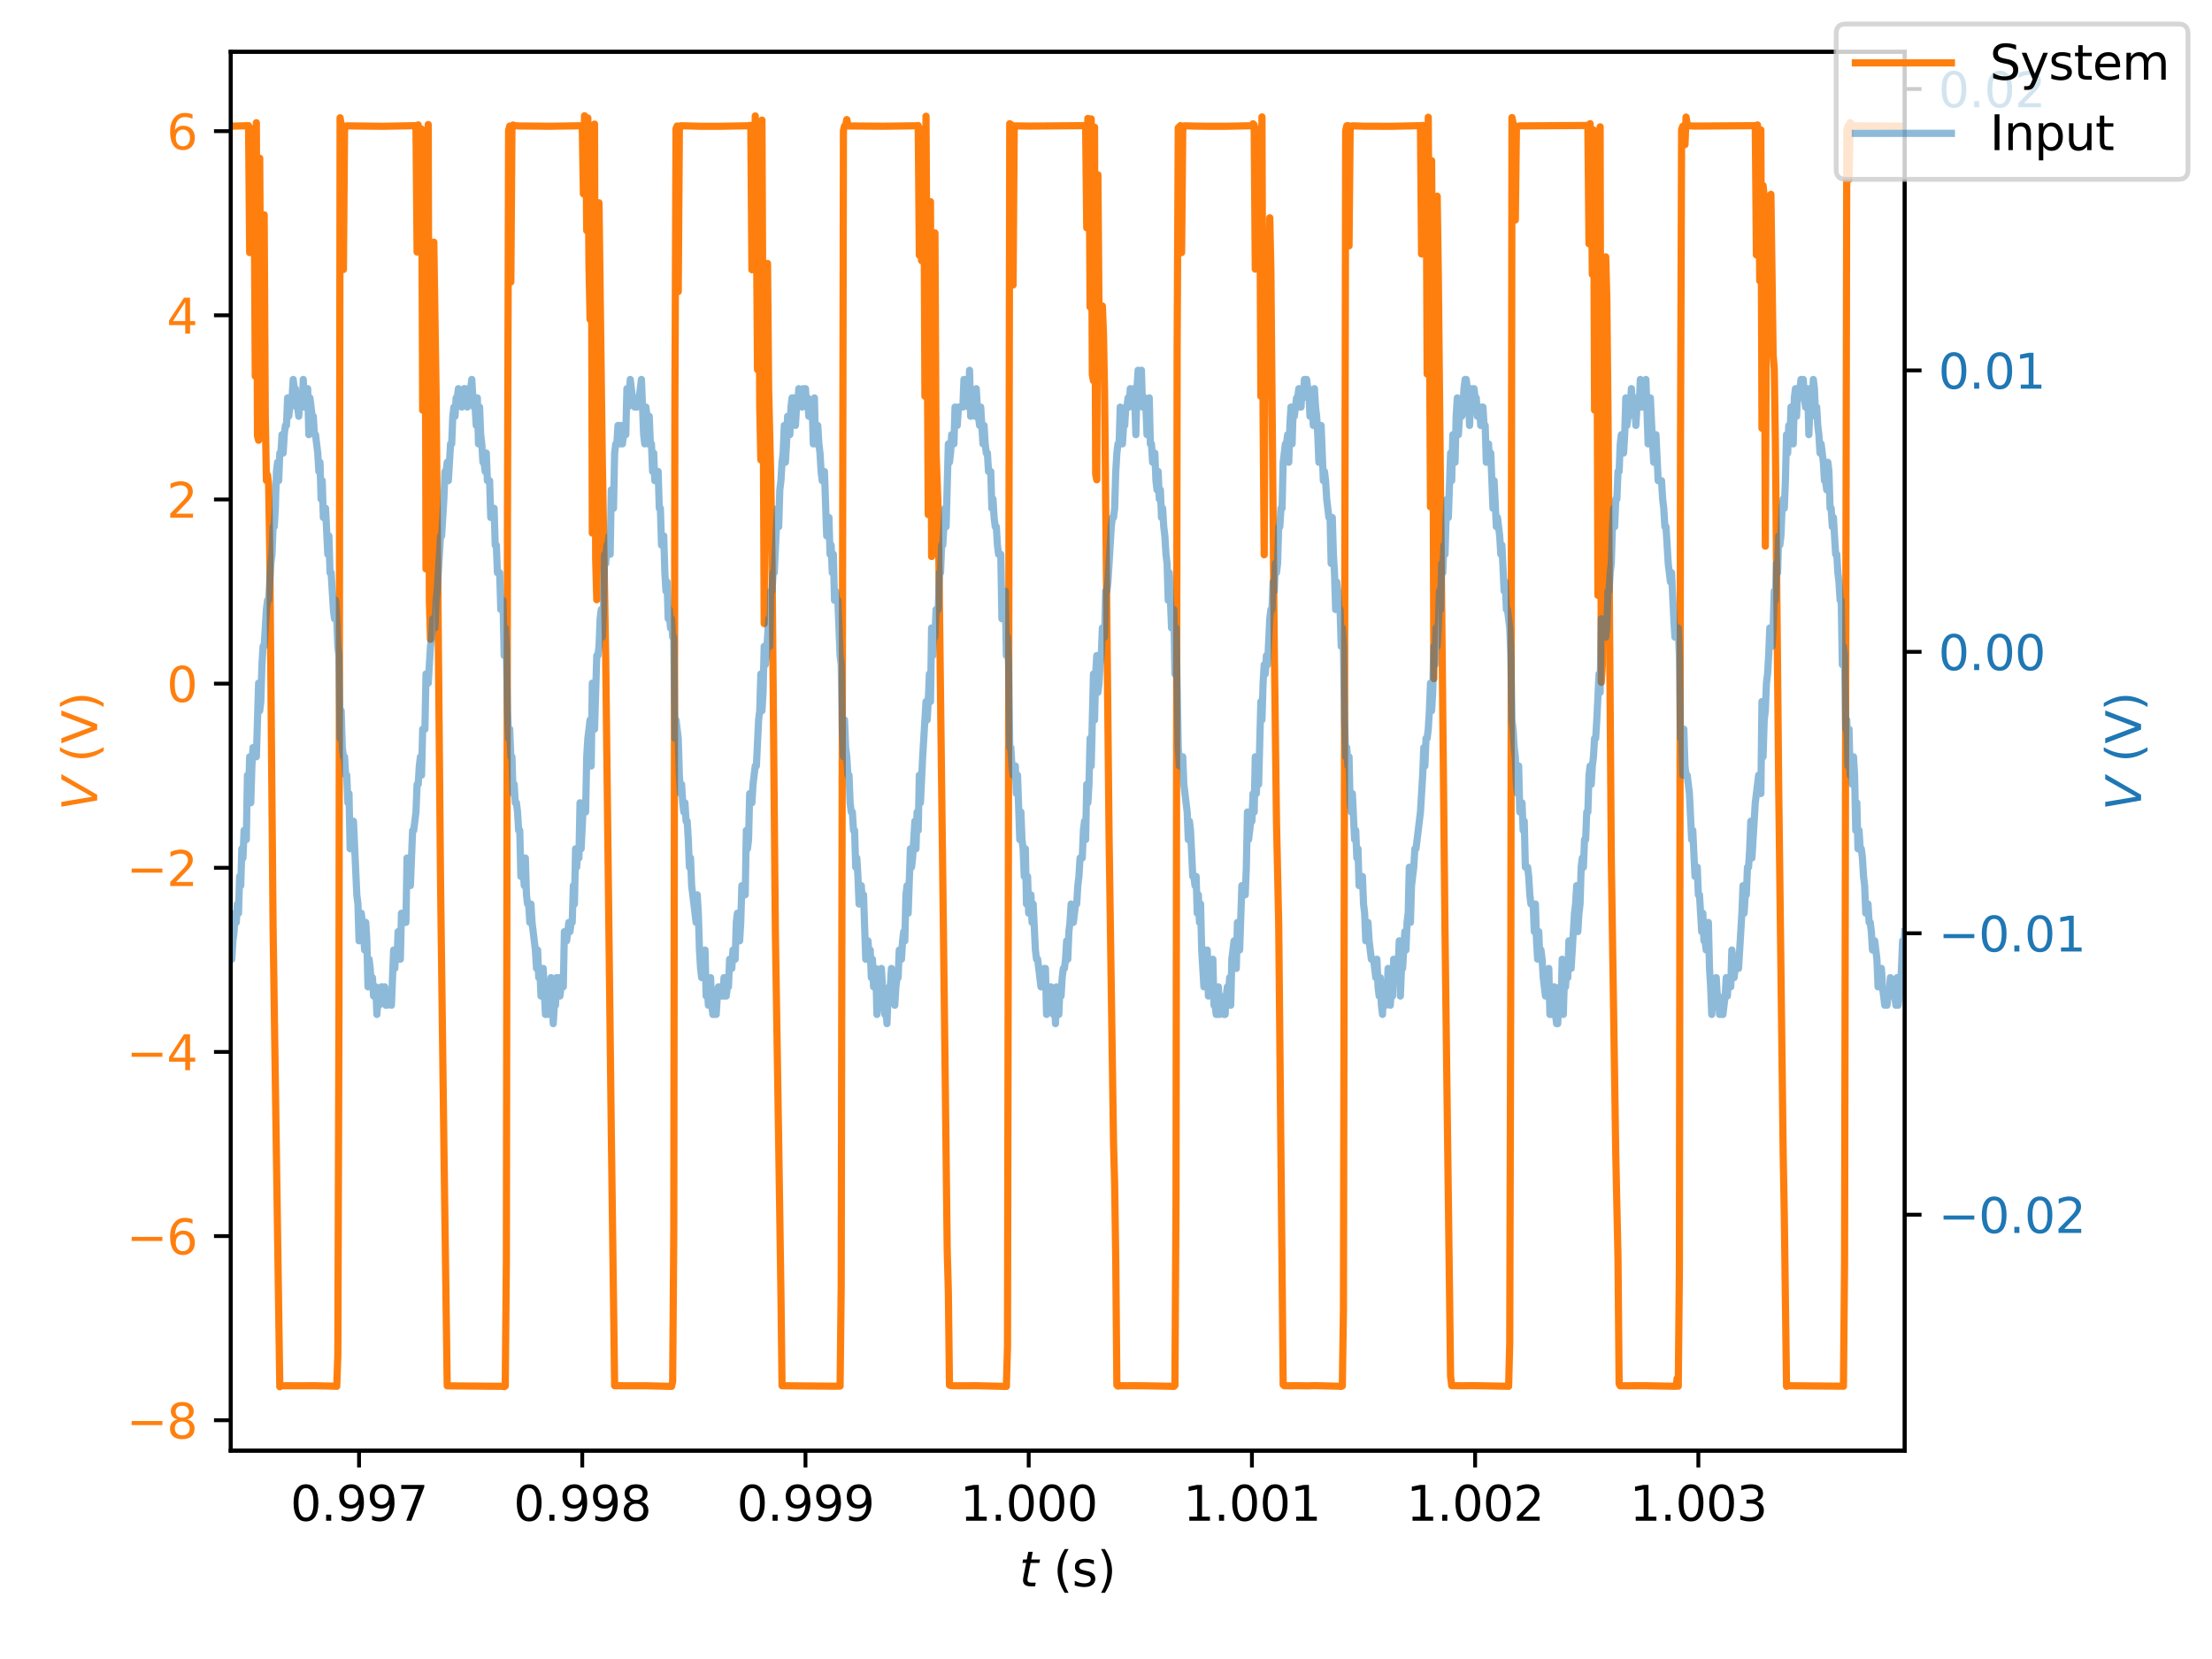 <?xml version="1.0" encoding="utf-8" standalone="no"?>
<!DOCTYPE svg PUBLIC "-//W3C//DTD SVG 1.1//EN"
  "http://www.w3.org/Graphics/SVG/1.1/DTD/svg11.dtd">
<svg xmlns:xlink="http://www.w3.org/1999/xlink" width="460.8pt" height="345.6pt" viewBox="0 0 460.8 345.6" xmlns="http://www.w3.org/2000/svg" version="1.1">
 <defs>
  <style type="text/css">*{stroke-linejoin: round; stroke-linecap: butt}</style>
 </defs>
 <g id="figure_1">
  <g id="patch_1">
   <path d="M 0 345.6 
L 460.8 345.6 
L 460.8 0 
L 0 0 
z
" style="fill: #ffffff"/>
  </g>
  <g id="axes_1">
   <g id="patch_2">
    <path d="M 48.08 302.2 
L 396.79 302.2 
L 396.79 10.8 
L 48.08 10.8 
z
" style="fill: #ffffff"/>
   </g>
   <g id="matplotlib.axis_1">
    <g id="xtick_1">
     <g id="line2d_1">
      <defs>
       <path id="m5df24f8e0f" d="M 0 0 
L 0 3.5 
" style="stroke: #000000; stroke-width: 0.8"/>
      </defs>
      <g>
       <use xlink:href="#m5df24f8e0f" x="74.796" y="302.2" style="stroke: #000000; stroke-width: 0.8"/>
      </g>
     </g>
     <g id="text_1">
      <!-- 0.997 -->
      <g transform="translate(60.482 316.798) scale(0.1 -0.1)">
       <defs>
        <path id="DejaVuSans-30" d="M 2034 4250 
Q 1547 4250 1301 3770 
Q 1056 3291 1056 2328 
Q 1056 1369 1301 889 
Q 1547 409 2034 409 
Q 2525 409 2770 889 
Q 3016 1369 3016 2328 
Q 3016 3291 2770 3770 
Q 2525 4250 2034 4250 
z
M 2034 4750 
Q 2819 4750 3233 4129 
Q 3647 3509 3647 2328 
Q 3647 1150 3233 529 
Q 2819 -91 2034 -91 
Q 1250 -91 836 529 
Q 422 1150 422 2328 
Q 422 3509 836 4129 
Q 1250 4750 2034 4750 
z
" transform="scale(0.016)"/>
        <path id="DejaVuSans-2e" d="M 684 794 
L 1344 794 
L 1344 0 
L 684 0 
L 684 794 
z
" transform="scale(0.016)"/>
        <path id="DejaVuSans-39" d="M 703 97 
L 703 672 
Q 941 559 1184 500 
Q 1428 441 1663 441 
Q 2288 441 2617 861 
Q 2947 1281 2994 2138 
Q 2813 1869 2534 1725 
Q 2256 1581 1919 1581 
Q 1219 1581 811 2004 
Q 403 2428 403 3163 
Q 403 3881 828 4315 
Q 1253 4750 1959 4750 
Q 2769 4750 3195 4129 
Q 3622 3509 3622 2328 
Q 3622 1225 3098 567 
Q 2575 -91 1691 -91 
Q 1453 -91 1209 -44 
Q 966 3 703 97 
z
M 1959 2075 
Q 2384 2075 2632 2365 
Q 2881 2656 2881 3163 
Q 2881 3666 2632 3958 
Q 2384 4250 1959 4250 
Q 1534 4250 1286 3958 
Q 1038 3666 1038 3163 
Q 1038 2656 1286 2365 
Q 1534 2075 1959 2075 
z
" transform="scale(0.016)"/>
        <path id="DejaVuSans-37" d="M 525 4666 
L 3525 4666 
L 3525 4397 
L 1831 0 
L 1172 0 
L 2766 4134 
L 525 4134 
L 525 4666 
z
" transform="scale(0.016)"/>
       </defs>
       <use xlink:href="#DejaVuSans-30"/>
       <use xlink:href="#DejaVuSans-2e" x="63.623"/>
       <use xlink:href="#DejaVuSans-39" x="95.41"/>
       <use xlink:href="#DejaVuSans-39" x="159.033"/>
       <use xlink:href="#DejaVuSans-37" x="222.656"/>
      </g>
     </g>
    </g>
    <g id="xtick_2">
     <g id="line2d_2">
      <g>
       <use xlink:href="#m5df24f8e0f" x="121.296" y="302.2" style="stroke: #000000; stroke-width: 0.8"/>
      </g>
     </g>
     <g id="text_2">
      <!-- 0.998 -->
      <g transform="translate(106.982 316.798) scale(0.1 -0.1)">
       <defs>
        <path id="DejaVuSans-38" d="M 2034 2216 
Q 1584 2216 1326 1975 
Q 1069 1734 1069 1313 
Q 1069 891 1326 650 
Q 1584 409 2034 409 
Q 2484 409 2743 651 
Q 3003 894 3003 1313 
Q 3003 1734 2745 1975 
Q 2488 2216 2034 2216 
z
M 1403 2484 
Q 997 2584 770 2862 
Q 544 3141 544 3541 
Q 544 4100 942 4425 
Q 1341 4750 2034 4750 
Q 2731 4750 3128 4425 
Q 3525 4100 3525 3541 
Q 3525 3141 3298 2862 
Q 3072 2584 2669 2484 
Q 3125 2378 3379 2068 
Q 3634 1759 3634 1313 
Q 3634 634 3220 271 
Q 2806 -91 2034 -91 
Q 1263 -91 848 271 
Q 434 634 434 1313 
Q 434 1759 690 2068 
Q 947 2378 1403 2484 
z
M 1172 3481 
Q 1172 3119 1398 2916 
Q 1625 2713 2034 2713 
Q 2441 2713 2670 2916 
Q 2900 3119 2900 3481 
Q 2900 3844 2670 4047 
Q 2441 4250 2034 4250 
Q 1625 4250 1398 4047 
Q 1172 3844 1172 3481 
z
" transform="scale(0.016)"/>
       </defs>
       <use xlink:href="#DejaVuSans-30"/>
       <use xlink:href="#DejaVuSans-2e" x="63.623"/>
       <use xlink:href="#DejaVuSans-39" x="95.41"/>
       <use xlink:href="#DejaVuSans-39" x="159.033"/>
       <use xlink:href="#DejaVuSans-38" x="222.656"/>
      </g>
     </g>
    </g>
    <g id="xtick_3">
     <g id="line2d_3">
      <g>
       <use xlink:href="#m5df24f8e0f" x="167.797" y="302.2" style="stroke: #000000; stroke-width: 0.8"/>
      </g>
     </g>
     <g id="text_3">
      <!-- 0.999 -->
      <g transform="translate(153.483 316.798) scale(0.1 -0.1)">
       <use xlink:href="#DejaVuSans-30"/>
       <use xlink:href="#DejaVuSans-2e" x="63.623"/>
       <use xlink:href="#DejaVuSans-39" x="95.41"/>
       <use xlink:href="#DejaVuSans-39" x="159.033"/>
       <use xlink:href="#DejaVuSans-39" x="222.656"/>
      </g>
     </g>
    </g>
    <g id="xtick_4">
     <g id="line2d_4">
      <g>
       <use xlink:href="#m5df24f8e0f" x="214.297" y="302.2" style="stroke: #000000; stroke-width: 0.8"/>
      </g>
     </g>
     <g id="text_4">
      <!-- 1.000 -->
      <g transform="translate(199.983 316.798) scale(0.1 -0.1)">
       <defs>
        <path id="DejaVuSans-31" d="M 794 531 
L 1825 531 
L 1825 4091 
L 703 3866 
L 703 4441 
L 1819 4666 
L 2450 4666 
L 2450 531 
L 3481 531 
L 3481 0 
L 794 0 
L 794 531 
z
" transform="scale(0.016)"/>
       </defs>
       <use xlink:href="#DejaVuSans-31"/>
       <use xlink:href="#DejaVuSans-2e" x="63.623"/>
       <use xlink:href="#DejaVuSans-30" x="95.41"/>
       <use xlink:href="#DejaVuSans-30" x="159.033"/>
       <use xlink:href="#DejaVuSans-30" x="222.656"/>
      </g>
     </g>
    </g>
    <g id="xtick_5">
     <g id="line2d_5">
      <g>
       <use xlink:href="#m5df24f8e0f" x="260.798" y="302.2" style="stroke: #000000; stroke-width: 0.8"/>
      </g>
     </g>
     <g id="text_5">
      <!-- 1.001 -->
      <g transform="translate(246.484 316.798) scale(0.1 -0.1)">
       <use xlink:href="#DejaVuSans-31"/>
       <use xlink:href="#DejaVuSans-2e" x="63.623"/>
       <use xlink:href="#DejaVuSans-30" x="95.41"/>
       <use xlink:href="#DejaVuSans-30" x="159.033"/>
       <use xlink:href="#DejaVuSans-31" x="222.656"/>
      </g>
     </g>
    </g>
    <g id="xtick_6">
     <g id="line2d_6">
      <g>
       <use xlink:href="#m5df24f8e0f" x="307.298" y="302.2" style="stroke: #000000; stroke-width: 0.8"/>
      </g>
     </g>
     <g id="text_6">
      <!-- 1.002 -->
      <g transform="translate(292.984 316.798) scale(0.1 -0.1)">
       <defs>
        <path id="DejaVuSans-32" d="M 1228 531 
L 3431 531 
L 3431 0 
L 469 0 
L 469 531 
Q 828 903 1448 1529 
Q 2069 2156 2228 2338 
Q 2531 2678 2651 2914 
Q 2772 3150 2772 3378 
Q 2772 3750 2511 3984 
Q 2250 4219 1831 4219 
Q 1534 4219 1204 4116 
Q 875 4013 500 3803 
L 500 4441 
Q 881 4594 1212 4672 
Q 1544 4750 1819 4750 
Q 2544 4750 2975 4387 
Q 3406 4025 3406 3419 
Q 3406 3131 3298 2873 
Q 3191 2616 2906 2266 
Q 2828 2175 2409 1742 
Q 1991 1309 1228 531 
z
" transform="scale(0.016)"/>
       </defs>
       <use xlink:href="#DejaVuSans-31"/>
       <use xlink:href="#DejaVuSans-2e" x="63.623"/>
       <use xlink:href="#DejaVuSans-30" x="95.41"/>
       <use xlink:href="#DejaVuSans-30" x="159.033"/>
       <use xlink:href="#DejaVuSans-32" x="222.656"/>
      </g>
     </g>
    </g>
    <g id="xtick_7">
     <g id="line2d_7">
      <g>
       <use xlink:href="#m5df24f8e0f" x="353.799" y="302.2" style="stroke: #000000; stroke-width: 0.8"/>
      </g>
     </g>
     <g id="text_7">
      <!-- 1.003 -->
      <g transform="translate(339.485 316.798) scale(0.1 -0.1)">
       <defs>
        <path id="DejaVuSans-33" d="M 2597 2516 
Q 3050 2419 3304 2112 
Q 3559 1806 3559 1356 
Q 3559 666 3084 287 
Q 2609 -91 1734 -91 
Q 1441 -91 1130 -33 
Q 819 25 488 141 
L 488 750 
Q 750 597 1062 519 
Q 1375 441 1716 441 
Q 2309 441 2620 675 
Q 2931 909 2931 1356 
Q 2931 1769 2642 2001 
Q 2353 2234 1838 2234 
L 1294 2234 
L 1294 2753 
L 1863 2753 
Q 2328 2753 2575 2939 
Q 2822 3125 2822 3475 
Q 2822 3834 2567 4026 
Q 2313 4219 1838 4219 
Q 1578 4219 1281 4162 
Q 984 4106 628 3988 
L 628 4550 
Q 988 4650 1302 4700 
Q 1616 4750 1894 4750 
Q 2613 4750 3031 4423 
Q 3450 4097 3450 3541 
Q 3450 3153 3228 2886 
Q 3006 2619 2597 2516 
z
" transform="scale(0.016)"/>
       </defs>
       <use xlink:href="#DejaVuSans-31"/>
       <use xlink:href="#DejaVuSans-2e" x="63.623"/>
       <use xlink:href="#DejaVuSans-30" x="95.41"/>
       <use xlink:href="#DejaVuSans-30" x="159.033"/>
       <use xlink:href="#DejaVuSans-33" x="222.656"/>
      </g>
     </g>
    </g>
    <g id="text_8">
     <!-- $t$ (s) -->
     <g transform="translate(212.335 330.477) scale(0.1 -0.1)">
      <defs>
       <path id="DejaVuSans-Oblique-74" d="M 2706 3500 
L 2619 3053 
L 1472 3053 
L 1100 1153 
Q 1081 1047 1072 975 
Q 1063 903 1063 863 
Q 1063 663 1183 572 
Q 1303 481 1569 481 
L 2150 481 
L 2053 0 
L 1503 0 
Q 991 0 739 200 
Q 488 400 488 806 
Q 488 878 497 964 
Q 506 1050 525 1153 
L 897 3053 
L 409 3053 
L 500 3500 
L 978 3500 
L 1172 4494 
L 1747 4494 
L 1556 3500 
L 2706 3500 
z
" transform="scale(0.016)"/>
       <path id="DejaVuSans-20" transform="scale(0.016)"/>
       <path id="DejaVuSans-28" d="M 1984 4856 
Q 1566 4138 1362 3434 
Q 1159 2731 1159 2009 
Q 1159 1288 1364 580 
Q 1569 -128 1984 -844 
L 1484 -844 
Q 1016 -109 783 600 
Q 550 1309 550 2009 
Q 550 2706 781 3412 
Q 1013 4119 1484 4856 
L 1984 4856 
z
" transform="scale(0.016)"/>
       <path id="DejaVuSans-73" d="M 2834 3397 
L 2834 2853 
Q 2591 2978 2328 3040 
Q 2066 3103 1784 3103 
Q 1356 3103 1142 2972 
Q 928 2841 928 2578 
Q 928 2378 1081 2264 
Q 1234 2150 1697 2047 
L 1894 2003 
Q 2506 1872 2764 1633 
Q 3022 1394 3022 966 
Q 3022 478 2636 193 
Q 2250 -91 1575 -91 
Q 1294 -91 989 -36 
Q 684 19 347 128 
L 347 722 
Q 666 556 975 473 
Q 1284 391 1588 391 
Q 1994 391 2212 530 
Q 2431 669 2431 922 
Q 2431 1156 2273 1281 
Q 2116 1406 1581 1522 
L 1381 1569 
Q 847 1681 609 1914 
Q 372 2147 372 2553 
Q 372 3047 722 3315 
Q 1072 3584 1716 3584 
Q 2034 3584 2315 3537 
Q 2597 3491 2834 3397 
z
" transform="scale(0.016)"/>
       <path id="DejaVuSans-29" d="M 513 4856 
L 1013 4856 
Q 1481 4119 1714 3412 
Q 1947 2706 1947 2009 
Q 1947 1309 1714 600 
Q 1481 -109 1013 -844 
L 513 -844 
Q 928 -128 1133 580 
Q 1338 1288 1338 2009 
Q 1338 2731 1133 3434 
Q 928 4138 513 4856 
z
" transform="scale(0.016)"/>
      </defs>
      <use xlink:href="#DejaVuSans-Oblique-74" transform="translate(0 0.125)"/>
      <use xlink:href="#DejaVuSans-20" transform="translate(39.209 0.125)"/>
      <use xlink:href="#DejaVuSans-28" transform="translate(70.996 0.125)"/>
      <use xlink:href="#DejaVuSans-73" transform="translate(110.01 0.125)"/>
      <use xlink:href="#DejaVuSans-29" transform="translate(162.109 0.125)"/>
     </g>
    </g>
   </g>
   <g id="matplotlib.axis_2">
    <g id="ytick_1">
     <g id="line2d_8">
      <defs>
       <path id="m06f5f0db35" d="M 0 0 
L -3.5 0 
" style="stroke: #000000; stroke-width: 0.8"/>
      </defs>
      <g>
       <use xlink:href="#m06f5f0db35" x="48.08" y="295.862" style="stroke: #000000; stroke-width: 0.8"/>
      </g>
     </g>
     <g id="text_9">
      <!-- −8 -->
      <g style="fill: #ff7f0e" transform="translate(26.338 299.661) scale(0.1 -0.1)">
       <defs>
        <path id="DejaVuSans-2212" d="M 678 2272 
L 4684 2272 
L 4684 1741 
L 678 1741 
L 678 2272 
z
" transform="scale(0.016)"/>
       </defs>
       <use xlink:href="#DejaVuSans-2212"/>
       <use xlink:href="#DejaVuSans-38" x="83.789"/>
      </g>
     </g>
    </g>
    <g id="ytick_2">
     <g id="line2d_9">
      <g>
       <use xlink:href="#m06f5f0db35" x="48.08" y="257.5" style="stroke: #000000; stroke-width: 0.8"/>
      </g>
     </g>
     <g id="text_10">
      <!-- −6 -->
      <g style="fill: #ff7f0e" transform="translate(26.338 261.299) scale(0.1 -0.1)">
       <defs>
        <path id="DejaVuSans-36" d="M 2113 2584 
Q 1688 2584 1439 2293 
Q 1191 2003 1191 1497 
Q 1191 994 1439 701 
Q 1688 409 2113 409 
Q 2538 409 2786 701 
Q 3034 994 3034 1497 
Q 3034 2003 2786 2293 
Q 2538 2584 2113 2584 
z
M 3366 4563 
L 3366 3988 
Q 3128 4100 2886 4159 
Q 2644 4219 2406 4219 
Q 1781 4219 1451 3797 
Q 1122 3375 1075 2522 
Q 1259 2794 1537 2939 
Q 1816 3084 2150 3084 
Q 2853 3084 3261 2657 
Q 3669 2231 3669 1497 
Q 3669 778 3244 343 
Q 2819 -91 2113 -91 
Q 1303 -91 875 529 
Q 447 1150 447 2328 
Q 447 3434 972 4092 
Q 1497 4750 2381 4750 
Q 2619 4750 2861 4703 
Q 3103 4656 3366 4563 
z
" transform="scale(0.016)"/>
       </defs>
       <use xlink:href="#DejaVuSans-2212"/>
       <use xlink:href="#DejaVuSans-36" x="83.789"/>
      </g>
     </g>
    </g>
    <g id="ytick_3">
     <g id="line2d_10">
      <g>
       <use xlink:href="#m06f5f0db35" x="48.08" y="219.138" style="stroke: #000000; stroke-width: 0.8"/>
      </g>
     </g>
     <g id="text_11">
      <!-- −4 -->
      <g style="fill: #ff7f0e" transform="translate(26.338 222.937) scale(0.1 -0.1)">
       <defs>
        <path id="DejaVuSans-34" d="M 2419 4116 
L 825 1625 
L 2419 1625 
L 2419 4116 
z
M 2253 4666 
L 3047 4666 
L 3047 1625 
L 3713 1625 
L 3713 1100 
L 3047 1100 
L 3047 0 
L 2419 0 
L 2419 1100 
L 313 1100 
L 313 1709 
L 2253 4666 
z
" transform="scale(0.016)"/>
       </defs>
       <use xlink:href="#DejaVuSans-2212"/>
       <use xlink:href="#DejaVuSans-34" x="83.789"/>
      </g>
     </g>
    </g>
    <g id="ytick_4">
     <g id="line2d_11">
      <g>
       <use xlink:href="#m06f5f0db35" x="48.08" y="180.776" style="stroke: #000000; stroke-width: 0.8"/>
      </g>
     </g>
     <g id="text_12">
      <!-- −2 -->
      <g style="fill: #ff7f0e" transform="translate(26.338 184.575) scale(0.1 -0.1)">
       <use xlink:href="#DejaVuSans-2212"/>
       <use xlink:href="#DejaVuSans-32" x="83.789"/>
      </g>
     </g>
    </g>
    <g id="ytick_5">
     <g id="line2d_12">
      <g>
       <use xlink:href="#m06f5f0db35" x="48.08" y="142.413" style="stroke: #000000; stroke-width: 0.8"/>
      </g>
     </g>
     <g id="text_13">
      <!-- 0 -->
      <g style="fill: #ff7f0e" transform="translate(34.718 146.213) scale(0.1 -0.1)">
       <use xlink:href="#DejaVuSans-30"/>
      </g>
     </g>
    </g>
    <g id="ytick_6">
     <g id="line2d_13">
      <g>
       <use xlink:href="#m06f5f0db35" x="48.08" y="104.051" style="stroke: #000000; stroke-width: 0.8"/>
      </g>
     </g>
     <g id="text_14">
      <!-- 2 -->
      <g style="fill: #ff7f0e" transform="translate(34.718 107.85) scale(0.1 -0.1)">
       <use xlink:href="#DejaVuSans-32"/>
      </g>
     </g>
    </g>
    <g id="ytick_7">
     <g id="line2d_14">
      <g>
       <use xlink:href="#m06f5f0db35" x="48.08" y="65.689" style="stroke: #000000; stroke-width: 0.8"/>
      </g>
     </g>
     <g id="text_15">
      <!-- 4 -->
      <g style="fill: #ff7f0e" transform="translate(34.718 69.488) scale(0.1 -0.1)">
       <use xlink:href="#DejaVuSans-34"/>
      </g>
     </g>
    </g>
    <g id="ytick_8">
     <g id="line2d_15">
      <g>
       <use xlink:href="#m06f5f0db35" x="48.08" y="27.327" style="stroke: #000000; stroke-width: 0.8"/>
      </g>
     </g>
     <g id="text_16">
      <!-- 6 -->
      <g style="fill: #ff7f0e" transform="translate(34.718 31.126) scale(0.1 -0.1)">
       <use xlink:href="#DejaVuSans-36"/>
      </g>
     </g>
    </g>
    <g id="text_17">
     <!-- $V$ (V) -->
     <g style="fill: #ff7f0e" transform="translate(20.258 168.85) rotate(-90) scale(0.1 -0.1)">
      <defs>
       <path id="DejaVuSans-Oblique-56" d="M 1319 0 
L 500 4666 
L 1119 4666 
L 1797 653 
L 4063 4666 
L 4750 4666 
L 2053 0 
L 1319 0 
z
" transform="scale(0.016)"/>
       <path id="DejaVuSans-56" d="M 1831 0 
L 50 4666 
L 709 4666 
L 2188 738 
L 3669 4666 
L 4325 4666 
L 2547 0 
L 1831 0 
z
" transform="scale(0.016)"/>
      </defs>
      <use xlink:href="#DejaVuSans-Oblique-56" transform="translate(0 0.125)"/>
      <use xlink:href="#DejaVuSans-20" transform="translate(68.408 0.125)"/>
      <use xlink:href="#DejaVuSans-28" transform="translate(100.195 0.125)"/>
      <use xlink:href="#DejaVuSans-56" transform="translate(139.209 0.125)"/>
      <use xlink:href="#DejaVuSans-29" transform="translate(207.617 0.125)"/>
     </g>
    </g>
   </g>
   <g id="line2d_16">
    <path d="M 48.058 26.291 
L 51.778 26.184 
L 52.011 52.616 
L 52.243 26.743 
L 52.476 41.614 
L 52.708 27.915 
L 52.941 36.446 
L 53.173 78.37 
L 53.406 25.563 
L 53.638 90.82 
L 53.871 91.711 
L 54.103 32.958 
L 54.336 70.153 
L 54.568 83.613 
L 54.801 49.63 
L 55.033 44.75 
L 55.266 86.868 
L 55.498 100.103 
L 55.731 98.949 
L 55.963 100.962 
L 56.196 115.207 
L 56.893 193.547 
L 58.288 288.886 
L 58.521 288.685 
L 59.916 288.672 
L 61.311 288.685 
L 65.728 288.672 
L 69.216 288.754 
L 70.146 288.798 
L 70.378 282.281 
L 70.611 211.053 
L 70.843 24.541 
L 71.076 25.883 
L 71.308 26.159 
L 71.541 56.141 
L 71.773 27.138 
L 72.006 26.26 
L 72.471 26.222 
L 79.679 26.31 
L 86.654 26.178 
L 86.886 52.503 
L 87.119 26.015 
L 87.351 29.44 
L 87.584 49.479 
L 87.816 26.874 
L 88.049 85.445 
L 88.281 40.197 
L 88.514 30.38 
L 88.746 118.525 
L 89.211 25.946 
L 89.444 125.054 
L 89.676 133.183 
L 90.141 55.783 
L 90.374 50.445 
L 90.839 81.154 
L 91.769 183.392 
L 92.466 238.237 
L 93.164 288.697 
L 104.789 288.798 
L 105.021 288.873 
L 105.254 288.729 
L 105.486 262.711 
L 105.719 107.172 
L 105.951 27.188 
L 106.184 26.26 
L 106.416 58.75 
L 106.649 26.68 
L 106.881 26.046 
L 107.346 26.203 
L 108.276 26.241 
L 114.554 26.303 
L 121.064 26.197 
L 121.296 26.184 
L 121.529 40.385 
L 121.761 24.114 
L 121.994 25.846 
L 122.226 48.037 
L 122.459 24.566 
L 122.691 55.099 
L 122.924 66.559 
L 123.156 27.081 
L 123.389 111.048 
L 123.621 82.196 
L 123.854 25.846 
L 124.086 116.398 
L 124.319 124.935 
L 124.784 42.254 
L 125.482 96.565 
L 126.179 137.141 
L 127.342 235.69 
L 128.039 288.666 
L 128.504 288.672 
L 132.457 288.685 
L 134.549 288.679 
L 139.897 288.81 
L 140.129 287.769 
L 140.362 256.314 
L 140.594 84.403 
L 140.827 26.818 
L 141.059 26.253 
L 141.292 60.738 
L 141.524 27.156 
L 141.757 26.209 
L 142.222 26.203 
L 145.942 26.31 
L 149.894 26.31 
L 155.707 26.203 
L 156.404 26.115 
L 156.637 56.191 
L 156.869 26.818 
L 157.102 50.841 
L 157.334 24.152 
L 157.567 44.261 
L 157.799 76.99 
L 158.032 25.476 
L 158.264 84.667 
L 158.497 95.813 
L 158.729 25.018 
L 159.194 129.915 
L 159.659 55.858 
L 159.892 54.88 
L 160.124 81.042 
L 160.589 100.686 
L 160.822 116.417 
L 161.519 193.873 
L 162.217 238.262 
L 162.682 269.379 
L 162.914 288.672 
L 163.612 288.679 
L 174.075 288.773 
L 175.005 288.748 
L 175.237 268.244 
L 175.702 27.213 
L 175.935 26.247 
L 176.167 26.134 
L 176.4 24.911 
L 176.632 26.009 
L 176.865 26.241 
L 178.492 26.253 
L 184.072 26.297 
L 190.815 26.203 
L 191.28 26.159 
L 191.512 53.174 
L 191.745 26.862 
L 191.977 54.297 
L 192.21 29.948 
L 192.442 28.053 
L 192.675 82.547 
L 192.907 24.209 
L 193.372 107.209 
L 193.605 49.028 
L 193.837 42.015 
L 194.07 115.934 
L 194.302 93.749 
L 194.535 50.533 
L 194.767 48.514 
L 195 94.332 
L 195.465 106.852 
L 196.86 220.844 
L 197.325 260.573 
L 197.557 268.971 
L 197.79 288.553 
L 198.255 288.679 
L 201.975 288.679 
L 203.37 288.666 
L 209.647 288.817 
L 209.88 280.468 
L 210.345 25.764 
L 210.81 26.078 
L 211.042 59.371 
L 211.275 27.182 
L 211.507 26.241 
L 211.972 26.228 
L 214.297 26.272 
L 226.155 26.172 
L 226.388 47.466 
L 226.62 24.666 
L 226.853 25.683 
L 227.085 63.968 
L 227.318 24.773 
L 227.55 78.037 
L 227.783 79.298 
L 228.015 26.485 
L 228.248 98.748 
L 228.48 99.952 
L 228.713 36.414 
L 228.945 65.204 
L 229.178 73.132 
L 229.41 64.32 
L 229.643 63.736 
L 229.875 69.551 
L 230.108 81.832 
L 231.038 174.122 
L 231.968 238.112 
L 232.2 246.642 
L 232.433 262.379 
L 232.665 288.541 
L 232.898 288.76 
L 233.363 288.666 
L 234.758 288.679 
L 235.92 288.672 
L 238.013 288.679 
L 243.825 288.785 
L 244.523 288.817 
L 244.755 288.61 
L 244.988 249.609 
L 245.22 72.612 
L 245.453 26.611 
L 245.918 26.165 
L 246.15 52.616 
L 246.383 27.144 
L 246.615 26.234 
L 247.08 26.216 
L 248.94 26.272 
L 251.498 26.303 
L 255.45 26.303 
L 260.565 26.197 
L 260.798 26.178 
L 261.03 25.783 
L 261.263 26.04 
L 261.495 56.059 
L 261.728 26.83 
L 261.96 55.852 
L 262.193 27.501 
L 262.425 32.475 
L 262.658 82.553 
L 262.89 24.353 
L 263.123 86.818 
L 263.355 115.57 
L 263.588 55.695 
L 263.82 53.312 
L 264.053 74.606 
L 264.518 45.371 
L 264.75 56.304 
L 265.448 133.936 
L 265.913 170.948 
L 266.378 192.531 
L 267.308 288.459 
L 267.54 288.666 
L 268.47 288.679 
L 270.33 288.666 
L 272.423 288.697 
L 273.818 288.653 
L 274.981 288.679 
L 278.701 288.773 
L 279.398 288.817 
L 279.631 288.71 
L 279.863 272.772 
L 280.328 27.225 
L 280.561 26.209 
L 280.793 26.153 
L 281.026 51.217 
L 281.258 27.119 
L 281.491 26.26 
L 281.956 26.216 
L 284.048 26.291 
L 287.536 26.303 
L 289.628 26.316 
L 295.906 26.178 
L 296.138 52.91 
L 296.371 26.115 
L 296.603 49.247 
L 296.836 46.481 
L 297.068 26.354 
L 297.301 77.93 
L 297.533 24.422 
L 297.998 105.597 
L 298.231 33.46 
L 298.463 67.525 
L 298.696 141.374 
L 298.928 112.246 
L 299.161 63.761 
L 299.393 40.861 
L 299.626 57.107 
L 301.021 194.018 
L 301.486 231.501 
L 302.183 286.678 
L 302.416 288.66 
L 304.508 288.685 
L 306.601 288.66 
L 307.298 288.666 
L 308.693 288.685 
L 313.343 288.773 
L 314.273 288.798 
L 314.506 279.703 
L 314.738 197.129 
L 314.971 24.485 
L 315.436 26.818 
L 315.668 45.835 
L 315.901 26.761 
L 316.133 26.322 
L 316.598 26.228 
L 330.781 26.14 
L 331.014 50.79 
L 331.246 25.758 
L 331.479 33.862 
L 331.711 57.182 
L 331.944 27.056 
L 332.176 85.432 
L 332.409 28.856 
L 332.641 47.178 
L 332.874 124.032 
L 333.339 26.416 
L 333.571 142.146 
L 333.804 138.583 
L 334.269 59.164 
L 334.501 53.513 
L 334.734 62.382 
L 334.966 84.912 
L 335.664 178.889 
L 336.594 240.489 
L 337.059 262.172 
L 337.291 288.265 
L 337.524 288.697 
L 338.686 288.679 
L 342.871 288.672 
L 348.451 288.779 
L 349.149 288.773 
L 349.381 287.154 
L 349.614 288.773 
L 349.846 264.33 
L 350.079 92.62 
L 350.311 26.931 
L 350.544 26.322 
L 350.776 26.184 
L 351.009 30.13 
L 351.241 24.39 
L 351.474 25.877 
L 351.706 26.209 
L 353.101 26.266 
L 365.656 26.178 
L 365.889 53.105 
L 366.121 26.027 
L 366.354 31.591 
L 366.586 58.505 
L 366.819 27.056 
L 367.051 89.221 
L 367.284 38.66 
L 367.516 40.987 
L 367.749 113.776 
L 367.981 58.944 
L 368.214 47.573 
L 368.447 66.904 
L 368.912 40.479 
L 369.377 73.885 
L 369.609 76.858 
L 369.842 92.056 
L 370.539 164.231 
L 371.469 240.401 
L 371.702 253.203 
L 372.167 288.798 
L 372.632 288.672 
L 383.327 288.766 
L 384.024 288.779 
L 384.257 263.094 
L 384.722 27.207 
L 384.954 26.253 
L 385.187 37.374 
L 385.419 25.538 
L 385.884 26.134 
L 386.349 26.209 
L 396.812 26.285 
L 396.812 26.285 
" clip-path="url(#p4829488c45)" style="fill: none; stroke: #ff7f0e; stroke-width: 1.5; stroke-linecap: square"/>
   </g>
   <g id="patch_3">
    <path d="M 48.08 302.2 
L 48.08 10.8 
" style="fill: none; stroke: #000000; stroke-width: 0.8; stroke-linejoin: miter; stroke-linecap: square"/>
   </g>
   <g id="patch_4">
    <path d="M 396.79 302.2 
L 396.79 10.8 
" style="fill: none; stroke: #000000; stroke-width: 0.8; stroke-linejoin: miter; stroke-linecap: square"/>
   </g>
   <g id="patch_5">
    <path d="M 48.08 302.2 
L 396.79 302.2 
" style="fill: none; stroke: #000000; stroke-width: 0.8; stroke-linejoin: miter; stroke-linecap: square"/>
   </g>
   <g id="patch_6">
    <path d="M 48.08 10.8 
L 396.79 10.8 
" style="fill: none; stroke: #000000; stroke-width: 0.8; stroke-linejoin: miter; stroke-linecap: square"/>
   </g>
  </g>
  <g id="axes_2">
   <g id="matplotlib.axis_3">
    <g id="ytick_9">
     <g id="line2d_17">
      <defs>
       <path id="m23fdf83234" d="M 0 0 
L 3.5 0 
" style="stroke: #000000; stroke-width: 0.8"/>
      </defs>
      <g>
       <use xlink:href="#m23fdf83234" x="396.79" y="253.046" style="stroke: #000000; stroke-width: 0.8"/>
      </g>
     </g>
     <g id="text_18">
      <!-- −0.02 -->
      <g style="fill: #1f77b4" transform="translate(403.79 256.846) scale(0.1 -0.1)">
       <use xlink:href="#DejaVuSans-2212"/>
       <use xlink:href="#DejaVuSans-30" x="83.789"/>
       <use xlink:href="#DejaVuSans-2e" x="147.412"/>
       <use xlink:href="#DejaVuSans-30" x="179.199"/>
       <use xlink:href="#DejaVuSans-32" x="242.822"/>
      </g>
     </g>
    </g>
    <g id="ytick_10">
     <g id="line2d_18">
      <g>
       <use xlink:href="#m23fdf83234" x="396.79" y="194.42" style="stroke: #000000; stroke-width: 0.8"/>
      </g>
     </g>
     <g id="text_19">
      <!-- −0.01 -->
      <g style="fill: #1f77b4" transform="translate(403.79 198.219) scale(0.1 -0.1)">
       <use xlink:href="#DejaVuSans-2212"/>
       <use xlink:href="#DejaVuSans-30" x="83.789"/>
       <use xlink:href="#DejaVuSans-2e" x="147.412"/>
       <use xlink:href="#DejaVuSans-30" x="179.199"/>
       <use xlink:href="#DejaVuSans-31" x="242.822"/>
      </g>
     </g>
    </g>
    <g id="ytick_11">
     <g id="line2d_19">
      <g>
       <use xlink:href="#m23fdf83234" x="396.79" y="135.793" style="stroke: #000000; stroke-width: 0.8"/>
      </g>
     </g>
     <g id="text_20">
      <!-- 0.00 -->
      <g style="fill: #1f77b4" transform="translate(403.79 139.592) scale(0.1 -0.1)">
       <use xlink:href="#DejaVuSans-30"/>
       <use xlink:href="#DejaVuSans-2e" x="63.623"/>
       <use xlink:href="#DejaVuSans-30" x="95.41"/>
       <use xlink:href="#DejaVuSans-30" x="159.033"/>
      </g>
     </g>
    </g>
    <g id="ytick_12">
     <g id="line2d_20">
      <g>
       <use xlink:href="#m23fdf83234" x="396.79" y="77.166" style="stroke: #000000; stroke-width: 0.8"/>
      </g>
     </g>
     <g id="text_21">
      <!-- 0.01 -->
      <g style="fill: #1f77b4" transform="translate(403.79 80.966) scale(0.1 -0.1)">
       <use xlink:href="#DejaVuSans-30"/>
       <use xlink:href="#DejaVuSans-2e" x="63.623"/>
       <use xlink:href="#DejaVuSans-30" x="95.41"/>
       <use xlink:href="#DejaVuSans-31" x="159.033"/>
      </g>
     </g>
    </g>
    <g id="ytick_13">
     <g id="line2d_21">
      <g>
       <use xlink:href="#m23fdf83234" x="396.79" y="18.54" style="stroke: #000000; stroke-width: 0.8"/>
      </g>
     </g>
     <g id="text_22">
      <!-- 0.02 -->
      <g style="fill: #1f77b4" transform="translate(403.79 22.339) scale(0.1 -0.1)">
       <use xlink:href="#DejaVuSans-30"/>
       <use xlink:href="#DejaVuSans-2e" x="63.623"/>
       <use xlink:href="#DejaVuSans-30" x="95.41"/>
       <use xlink:href="#DejaVuSans-32" x="159.033"/>
      </g>
     </g>
    </g>
    <g id="text_23">
     <!-- $V$ (V) -->
     <g style="fill: #1f77b4" transform="translate(446.034 168.85) rotate(-90) scale(0.1 -0.1)">
      <use xlink:href="#DejaVuSans-Oblique-56" transform="translate(0 0.125)"/>
      <use xlink:href="#DejaVuSans-20" transform="translate(68.408 0.125)"/>
      <use xlink:href="#DejaVuSans-28" transform="translate(100.195 0.125)"/>
      <use xlink:href="#DejaVuSans-56" transform="translate(139.209 0.125)"/>
      <use xlink:href="#DejaVuSans-29" transform="translate(207.617 0.125)"/>
     </g>
    </g>
   </g>
   <g id="line2d_22">
    <path d="M 48.058 197.908 
L 48.291 199.825 
L 48.523 195.991 
L 48.756 194.074 
L 48.988 190.24 
L 49.221 192.157 
L 49.453 188.323 
L 49.686 190.24 
L 49.918 182.572 
L 50.151 184.489 
L 50.383 176.82 
L 50.616 178.737 
L 50.848 172.986 
L 51.081 174.903 
L 51.313 174.903 
L 51.546 161.483 
L 51.778 165.318 
L 52.011 157.649 
L 52.243 167.235 
L 52.476 159.566 
L 52.708 155.732 
L 52.941 157.649 
L 53.173 155.732 
L 53.406 157.649 
L 53.871 142.312 
L 54.103 148.064 
L 54.336 146.147 
L 54.568 138.478 
L 54.801 134.644 
L 55.033 134.644 
L 55.498 126.975 
L 55.731 125.058 
L 55.963 125.058 
L 56.428 117.39 
L 56.661 115.473 
L 56.893 109.722 
L 57.126 109.722 
L 57.358 105.887 
L 57.591 98.219 
L 57.823 96.302 
L 58.056 100.136 
L 58.288 94.385 
L 58.521 94.385 
L 58.753 90.55 
L 58.986 94.385 
L 59.218 90.55 
L 59.451 88.633 
L 59.683 88.633 
L 59.916 82.882 
L 60.148 86.716 
L 60.613 82.882 
L 60.846 82.882 
L 61.078 79.048 
L 61.311 80.965 
L 61.543 80.965 
L 61.776 84.799 
L 62.008 84.799 
L 62.241 86.716 
L 62.473 82.882 
L 62.706 84.799 
L 62.938 84.799 
L 63.171 79.048 
L 63.403 84.799 
L 63.636 82.882 
L 63.868 82.882 
L 64.101 80.965 
L 64.333 90.55 
L 64.566 82.882 
L 65.031 86.716 
L 65.263 86.716 
L 65.496 90.55 
L 65.728 90.55 
L 66.193 94.385 
L 66.426 98.219 
L 66.658 96.302 
L 66.891 103.97 
L 67.123 100.136 
L 67.356 107.804 
L 67.588 107.804 
L 67.821 105.887 
L 68.286 115.473 
L 68.518 111.639 
L 68.751 119.307 
L 68.983 119.307 
L 69.448 126.975 
L 69.681 128.893 
L 69.913 125.058 
L 70.146 128.893 
L 70.378 134.644 
L 70.611 136.561 
L 70.843 153.815 
L 71.076 148.064 
L 71.308 155.732 
L 71.541 157.649 
L 71.773 157.649 
L 72.006 161.483 
L 72.238 161.483 
L 72.471 167.235 
L 72.703 165.318 
L 72.936 176.82 
L 73.168 176.82 
L 73.401 171.069 
L 73.633 171.069 
L 74.331 186.406 
L 74.563 188.323 
L 74.796 195.991 
L 75.028 190.24 
L 75.261 190.24 
L 75.726 194.074 
L 75.958 197.908 
L 76.191 192.157 
L 76.423 195.991 
L 76.656 205.577 
L 76.889 199.825 
L 77.121 201.743 
L 77.354 205.577 
L 77.586 203.66 
L 77.819 207.494 
L 78.051 207.494 
L 78.284 205.577 
L 78.516 211.328 
L 78.749 207.494 
L 78.981 209.411 
L 79.446 205.577 
L 79.679 205.577 
L 79.911 207.494 
L 80.144 205.577 
L 80.376 209.411 
L 80.609 209.411 
L 80.841 207.494 
L 81.306 207.494 
L 81.539 209.411 
L 82.004 197.908 
L 82.236 201.743 
L 82.469 197.908 
L 82.701 199.825 
L 82.934 194.074 
L 83.166 199.825 
L 83.399 199.825 
L 83.631 190.24 
L 83.864 190.24 
L 84.096 192.157 
L 84.329 190.24 
L 84.561 192.157 
L 84.794 178.737 
L 85.026 182.572 
L 85.259 182.572 
L 85.491 184.489 
L 85.956 172.986 
L 86.189 172.986 
L 86.654 169.152 
L 86.886 163.4 
L 87.119 163.4 
L 87.351 159.566 
L 87.584 157.649 
L 87.816 161.483 
L 88.049 151.898 
L 88.514 151.898 
L 88.746 140.395 
L 88.979 140.395 
L 89.211 142.312 
L 89.676 134.644 
L 89.909 132.727 
L 90.141 128.893 
L 90.374 130.81 
L 90.606 130.81 
L 90.839 125.058 
L 91.071 123.141 
L 91.769 111.639 
L 92.001 111.639 
L 92.466 103.97 
L 92.699 98.219 
L 92.931 98.219 
L 93.164 96.302 
L 93.396 100.136 
L 93.861 92.468 
L 94.094 92.468 
L 94.326 86.716 
L 94.559 84.799 
L 94.791 86.716 
L 95.024 82.882 
L 95.256 82.882 
L 95.489 80.965 
L 95.721 82.882 
L 95.954 82.882 
L 96.186 84.799 
L 96.651 80.965 
L 96.884 80.965 
L 97.349 84.799 
L 97.581 80.965 
L 97.814 82.882 
L 98.279 79.048 
L 98.511 82.882 
L 98.744 84.799 
L 98.976 84.799 
L 99.209 88.633 
L 99.441 82.882 
L 99.674 92.468 
L 99.906 84.799 
L 100.139 90.55 
L 100.371 92.468 
L 100.604 96.302 
L 100.836 96.302 
L 101.069 98.219 
L 101.301 94.385 
L 101.534 100.136 
L 101.999 100.136 
L 102.231 107.804 
L 102.464 105.887 
L 102.696 107.804 
L 102.929 105.887 
L 103.161 113.556 
L 103.394 113.556 
L 103.626 119.307 
L 104.091 119.307 
L 104.324 126.975 
L 104.556 125.058 
L 104.789 125.058 
L 105.021 136.561 
L 105.254 130.81 
L 105.486 134.644 
L 105.719 148.064 
L 105.951 153.815 
L 106.184 151.898 
L 106.416 157.649 
L 106.649 157.649 
L 106.881 165.318 
L 107.114 163.4 
L 107.346 167.235 
L 107.579 167.235 
L 107.811 169.152 
L 108.044 172.986 
L 108.276 172.986 
L 108.509 182.572 
L 108.741 178.737 
L 108.974 180.654 
L 109.206 184.489 
L 109.439 178.737 
L 109.671 186.406 
L 109.904 188.323 
L 110.136 188.323 
L 110.369 192.157 
L 110.601 188.323 
L 110.834 192.157 
L 111.531 197.908 
L 111.764 201.743 
L 111.996 197.908 
L 112.229 203.66 
L 112.461 201.743 
L 112.694 207.494 
L 112.926 205.577 
L 113.159 201.743 
L 113.624 211.328 
L 113.856 207.494 
L 114.089 211.328 
L 114.321 207.494 
L 114.554 207.494 
L 114.786 203.66 
L 115.251 213.245 
L 115.484 209.411 
L 115.716 209.411 
L 115.949 203.66 
L 116.181 207.494 
L 116.414 203.66 
L 116.646 207.494 
L 117.111 203.66 
L 117.344 205.577 
L 117.576 194.074 
L 117.809 195.991 
L 118.041 195.991 
L 118.506 192.157 
L 118.739 194.074 
L 118.971 192.157 
L 119.204 192.157 
L 119.436 184.489 
L 119.669 188.323 
L 119.901 176.82 
L 120.134 180.654 
L 120.366 176.82 
L 120.599 178.737 
L 120.831 167.235 
L 121.064 176.82 
L 121.529 167.235 
L 121.761 169.152 
L 121.994 169.152 
L 122.226 157.649 
L 122.459 153.815 
L 122.924 149.981 
L 123.156 159.566 
L 123.389 142.312 
L 123.854 151.898 
L 124.319 136.561 
L 124.551 136.561 
L 124.784 134.644 
L 125.016 128.893 
L 125.249 126.975 
L 125.482 132.727 
L 125.714 126.975 
L 125.947 115.473 
L 126.179 117.39 
L 126.412 113.556 
L 126.644 113.556 
L 126.877 111.639 
L 127.109 115.473 
L 127.342 102.053 
L 127.574 105.887 
L 127.807 105.887 
L 128.039 94.385 
L 128.272 92.468 
L 128.504 92.468 
L 128.737 88.633 
L 128.969 88.633 
L 129.202 92.468 
L 129.434 88.633 
L 129.667 92.468 
L 130.132 88.633 
L 130.364 90.55 
L 130.597 80.965 
L 130.829 84.799 
L 131.062 82.882 
L 131.294 79.048 
L 131.759 82.882 
L 131.992 82.882 
L 132.224 84.799 
L 132.689 84.799 
L 132.922 82.882 
L 133.154 82.882 
L 133.619 79.048 
L 134.084 90.55 
L 134.317 92.468 
L 134.549 84.799 
L 134.782 86.716 
L 135.014 92.468 
L 135.247 86.716 
L 135.479 92.468 
L 135.712 92.468 
L 135.944 98.219 
L 136.177 94.385 
L 136.409 100.136 
L 136.642 98.219 
L 136.874 100.136 
L 137.107 98.219 
L 137.339 105.887 
L 137.572 105.887 
L 137.804 113.556 
L 138.037 113.556 
L 138.269 111.639 
L 138.502 119.307 
L 138.734 123.141 
L 138.967 121.224 
L 139.199 128.893 
L 139.432 126.975 
L 139.664 130.81 
L 139.897 128.893 
L 140.129 132.727 
L 140.362 132.727 
L 140.594 153.815 
L 140.827 149.981 
L 141.292 153.815 
L 141.524 161.483 
L 141.757 165.318 
L 141.989 163.4 
L 142.222 167.235 
L 142.454 169.152 
L 142.687 167.235 
L 142.919 171.069 
L 143.152 171.069 
L 143.384 174.903 
L 143.617 180.654 
L 143.849 178.737 
L 144.082 184.489 
L 145.012 192.157 
L 145.244 186.406 
L 145.477 190.24 
L 145.709 197.908 
L 145.942 201.743 
L 146.174 203.66 
L 146.407 199.825 
L 146.639 203.66 
L 146.872 197.908 
L 147.104 207.494 
L 147.337 205.577 
L 147.569 209.411 
L 147.802 205.577 
L 148.034 203.66 
L 148.267 209.411 
L 148.499 211.328 
L 148.732 211.328 
L 148.964 209.411 
L 149.197 211.328 
L 149.429 207.494 
L 149.662 205.577 
L 149.894 207.494 
L 150.592 207.494 
L 150.824 203.66 
L 151.057 207.494 
L 151.289 207.494 
L 151.522 205.577 
L 151.754 205.577 
L 151.987 199.825 
L 152.219 201.743 
L 152.452 201.743 
L 152.684 197.908 
L 152.917 199.825 
L 153.149 199.825 
L 153.382 192.157 
L 153.614 190.24 
L 153.847 190.24 
L 154.079 195.991 
L 154.312 192.157 
L 154.544 184.489 
L 154.777 186.406 
L 155.009 184.489 
L 155.242 186.406 
L 155.474 172.986 
L 155.707 176.82 
L 155.939 174.903 
L 156.172 165.318 
L 156.404 167.235 
L 156.637 167.235 
L 156.869 163.4 
L 157.334 159.566 
L 157.567 159.566 
L 158.032 149.981 
L 158.264 148.064 
L 158.497 140.395 
L 158.729 148.064 
L 158.962 144.229 
L 159.194 134.644 
L 159.427 138.478 
L 159.659 136.561 
L 160.124 128.893 
L 160.357 134.644 
L 160.589 123.141 
L 160.822 123.141 
L 161.054 119.307 
L 161.287 119.307 
L 161.752 109.722 
L 161.984 105.887 
L 162.217 109.722 
L 162.449 102.053 
L 162.682 100.136 
L 162.914 96.302 
L 163.147 94.385 
L 163.379 88.633 
L 163.612 96.302 
L 163.844 92.468 
L 164.077 86.716 
L 164.309 86.716 
L 164.542 90.55 
L 164.774 84.799 
L 165.007 82.882 
L 165.472 82.882 
L 165.704 88.633 
L 165.937 84.799 
L 166.169 84.799 
L 166.402 80.965 
L 166.634 82.882 
L 166.867 82.882 
L 167.099 84.799 
L 167.332 80.965 
L 167.564 82.882 
L 167.797 80.965 
L 168.029 84.799 
L 168.262 82.882 
L 168.494 86.716 
L 168.727 84.799 
L 168.959 86.716 
L 169.192 84.799 
L 169.424 92.468 
L 169.657 82.882 
L 169.889 92.468 
L 170.122 92.468 
L 170.354 88.633 
L 170.587 92.468 
L 170.819 94.385 
L 171.052 98.219 
L 171.284 100.136 
L 171.517 100.136 
L 171.749 98.219 
L 172.214 111.639 
L 172.447 111.639 
L 172.679 107.804 
L 172.912 115.473 
L 173.144 113.556 
L 173.377 119.307 
L 173.609 115.473 
L 173.842 125.058 
L 174.075 123.141 
L 174.307 125.058 
L 174.54 125.058 
L 175.005 136.561 
L 175.237 138.478 
L 175.47 151.898 
L 175.702 157.649 
L 175.935 149.981 
L 176.167 155.732 
L 176.4 157.649 
L 176.632 161.483 
L 176.865 161.483 
L 177.097 167.235 
L 177.33 169.152 
L 177.562 169.152 
L 177.795 172.986 
L 178.027 172.986 
L 178.26 180.654 
L 178.492 178.737 
L 178.725 182.572 
L 178.957 188.323 
L 179.422 184.489 
L 179.655 188.323 
L 179.887 186.406 
L 180.352 199.825 
L 180.585 199.825 
L 180.817 195.991 
L 181.05 199.825 
L 181.282 197.908 
L 181.515 203.66 
L 181.747 199.825 
L 181.98 205.577 
L 182.212 201.743 
L 182.445 201.743 
L 182.677 211.328 
L 182.91 205.577 
L 183.142 209.411 
L 183.375 203.66 
L 183.607 201.743 
L 184.072 209.411 
L 184.305 211.328 
L 184.537 209.411 
L 184.77 213.245 
L 185.002 207.494 
L 185.235 205.577 
L 185.467 205.577 
L 185.7 201.743 
L 185.932 207.494 
L 186.165 203.66 
L 186.397 209.411 
L 186.63 205.577 
L 186.862 203.66 
L 187.095 203.66 
L 187.327 197.908 
L 187.56 197.908 
L 187.792 199.825 
L 188.025 195.991 
L 188.257 194.074 
L 188.49 195.991 
L 188.722 186.406 
L 188.955 184.489 
L 189.187 190.24 
L 189.652 176.82 
L 189.885 180.654 
L 190.117 178.737 
L 190.582 171.069 
L 190.815 176.82 
L 191.047 169.152 
L 191.28 172.986 
L 191.512 161.483 
L 191.745 167.235 
L 192.21 157.649 
L 192.907 146.147 
L 193.14 149.981 
L 193.372 146.147 
L 193.605 140.395 
L 193.837 146.147 
L 194.07 130.81 
L 194.302 136.561 
L 194.535 130.81 
L 194.767 132.727 
L 195 126.975 
L 195.465 126.975 
L 195.697 119.307 
L 195.93 119.307 
L 196.162 113.556 
L 196.395 113.556 
L 196.86 105.887 
L 197.092 109.722 
L 197.557 92.468 
L 197.79 96.302 
L 198.022 94.385 
L 198.255 90.55 
L 198.487 90.55 
L 198.72 92.468 
L 198.952 84.799 
L 199.185 88.633 
L 199.417 88.633 
L 199.65 84.799 
L 200.58 84.799 
L 200.812 79.048 
L 201.045 82.882 
L 201.277 79.048 
L 201.51 80.965 
L 201.742 84.799 
L 201.975 77.131 
L 202.207 86.716 
L 202.672 82.882 
L 202.905 82.882 
L 203.137 86.716 
L 203.37 80.965 
L 203.602 84.799 
L 204.067 88.633 
L 204.3 84.799 
L 204.765 92.468 
L 204.997 88.633 
L 205.23 92.468 
L 205.462 94.385 
L 205.695 94.385 
L 205.927 98.219 
L 206.392 98.219 
L 206.625 105.887 
L 206.857 103.97 
L 207.09 107.804 
L 207.322 109.722 
L 207.555 109.722 
L 207.787 113.556 
L 208.02 115.473 
L 208.485 115.473 
L 208.717 128.893 
L 208.95 125.058 
L 209.182 128.893 
L 209.415 123.141 
L 209.647 136.561 
L 209.88 132.727 
L 210.112 138.478 
L 210.345 155.732 
L 210.577 155.732 
L 210.81 159.566 
L 211.042 161.483 
L 211.275 159.566 
L 211.507 159.566 
L 211.74 165.318 
L 211.972 161.483 
L 212.437 174.903 
L 212.67 169.152 
L 212.902 174.903 
L 213.135 176.82 
L 213.367 182.572 
L 213.6 176.82 
L 213.832 188.323 
L 214.065 182.572 
L 214.297 190.24 
L 214.762 186.406 
L 214.995 192.157 
L 215.227 188.323 
L 215.692 197.908 
L 215.925 199.825 
L 216.157 199.825 
L 216.855 205.577 
L 217.32 205.577 
L 217.552 201.743 
L 217.785 201.743 
L 218.017 211.328 
L 218.25 209.411 
L 218.482 205.577 
L 218.715 207.494 
L 218.947 205.577 
L 219.18 209.411 
L 219.412 211.328 
L 219.645 207.494 
L 219.877 213.245 
L 220.11 205.577 
L 220.342 209.411 
L 220.575 211.328 
L 220.807 205.577 
L 221.04 207.494 
L 221.272 203.66 
L 221.505 201.743 
L 221.737 201.743 
L 221.97 199.825 
L 222.202 195.991 
L 222.435 199.825 
L 222.668 194.074 
L 222.9 192.157 
L 223.133 188.323 
L 223.365 192.157 
L 223.598 192.157 
L 224.063 188.323 
L 224.295 188.323 
L 224.528 184.489 
L 224.76 182.572 
L 224.993 178.737 
L 225.458 178.737 
L 225.69 172.986 
L 225.923 171.069 
L 226.155 174.903 
L 226.388 163.4 
L 226.62 167.235 
L 226.853 163.4 
L 227.085 153.815 
L 227.318 159.566 
L 227.783 140.395 
L 228.015 149.981 
L 228.248 140.395 
L 228.48 136.561 
L 228.713 144.229 
L 228.945 142.312 
L 229.178 138.478 
L 229.41 136.561 
L 229.643 130.81 
L 229.875 130.81 
L 230.108 132.727 
L 230.34 123.141 
L 230.573 123.141 
L 230.805 121.224 
L 231.503 109.722 
L 231.735 107.804 
L 231.968 107.804 
L 232.2 105.887 
L 232.433 98.219 
L 232.665 94.385 
L 232.898 92.468 
L 233.13 92.468 
L 233.363 84.799 
L 233.595 90.55 
L 233.828 92.468 
L 234.06 88.633 
L 234.293 88.633 
L 234.525 84.799 
L 234.758 84.799 
L 234.99 82.882 
L 235.223 84.799 
L 235.455 80.965 
L 235.688 82.882 
L 235.92 82.882 
L 236.153 80.965 
L 236.385 82.882 
L 236.618 90.55 
L 236.85 80.965 
L 237.083 77.131 
L 237.315 79.048 
L 237.548 79.048 
L 237.78 77.131 
L 238.013 84.799 
L 238.245 82.882 
L 238.478 82.882 
L 238.71 84.799 
L 238.943 90.55 
L 239.175 84.799 
L 239.408 82.882 
L 239.64 92.468 
L 239.873 92.468 
L 240.105 96.302 
L 240.338 96.302 
L 240.57 94.385 
L 240.803 100.136 
L 241.035 102.053 
L 241.268 98.219 
L 241.5 103.97 
L 241.733 102.053 
L 241.965 107.804 
L 242.198 105.887 
L 242.43 109.722 
L 242.663 111.639 
L 242.895 115.473 
L 243.128 117.39 
L 243.36 125.058 
L 243.593 119.307 
L 244.058 130.81 
L 244.523 126.975 
L 244.755 140.395 
L 244.988 130.81 
L 245.453 155.732 
L 245.685 159.566 
L 245.918 157.649 
L 246.383 157.649 
L 246.615 163.4 
L 247.313 169.152 
L 247.545 174.903 
L 247.778 171.069 
L 248.01 172.986 
L 248.475 182.572 
L 248.708 182.572 
L 248.94 184.489 
L 249.173 182.572 
L 249.405 190.24 
L 249.638 186.406 
L 249.87 192.157 
L 250.103 188.323 
L 250.335 197.908 
L 250.8 205.577 
L 251.033 197.908 
L 251.265 205.577 
L 251.498 197.908 
L 251.73 207.494 
L 251.963 205.577 
L 252.428 205.577 
L 252.66 199.825 
L 252.893 209.411 
L 253.125 209.411 
L 253.358 211.328 
L 253.59 211.328 
L 253.823 205.577 
L 254.055 211.328 
L 254.288 207.494 
L 254.52 209.411 
L 254.753 209.411 
L 254.985 211.328 
L 255.218 211.328 
L 255.45 207.494 
L 255.683 205.577 
L 255.915 207.494 
L 256.148 203.66 
L 256.38 209.411 
L 256.613 199.825 
L 257.078 195.991 
L 257.31 195.991 
L 257.543 201.743 
L 257.775 192.157 
L 258.008 195.991 
L 258.24 197.908 
L 258.705 184.489 
L 258.938 184.489 
L 259.17 186.406 
L 259.403 186.406 
L 259.635 180.654 
L 259.868 169.152 
L 260.1 174.903 
L 260.565 171.069 
L 260.798 171.069 
L 261.03 165.318 
L 261.263 169.152 
L 261.495 157.649 
L 261.728 165.318 
L 261.96 157.649 
L 262.193 163.4 
L 262.658 146.147 
L 262.89 149.981 
L 263.123 142.312 
L 263.355 138.478 
L 263.588 140.395 
L 263.82 136.561 
L 264.053 138.478 
L 264.518 128.893 
L 264.75 126.975 
L 264.983 126.975 
L 265.215 121.224 
L 265.448 123.141 
L 265.68 117.39 
L 265.913 119.307 
L 266.145 117.39 
L 266.378 109.722 
L 266.61 109.722 
L 266.843 105.887 
L 267.075 105.887 
L 267.308 96.302 
L 267.773 92.468 
L 268.005 92.468 
L 268.238 90.55 
L 268.47 96.302 
L 268.703 88.633 
L 268.935 84.799 
L 269.168 92.468 
L 269.4 84.799 
L 269.633 86.716 
L 270.098 82.882 
L 270.33 82.882 
L 270.563 80.965 
L 270.795 84.799 
L 271.028 84.799 
L 271.261 80.965 
L 271.493 82.882 
L 271.726 79.048 
L 271.958 80.965 
L 272.191 79.048 
L 272.423 80.965 
L 272.656 80.965 
L 272.888 86.716 
L 273.121 84.799 
L 273.353 84.799 
L 273.586 88.633 
L 273.818 80.965 
L 274.051 84.799 
L 274.283 86.716 
L 274.516 90.55 
L 274.748 96.302 
L 275.213 88.633 
L 275.678 100.136 
L 275.911 98.219 
L 276.143 100.136 
L 276.376 103.97 
L 276.841 107.804 
L 277.073 107.804 
L 277.306 117.39 
L 277.538 107.804 
L 277.771 115.473 
L 278.003 119.307 
L 278.236 126.975 
L 278.468 121.224 
L 278.701 123.141 
L 278.933 126.975 
L 279.166 126.975 
L 279.398 134.644 
L 279.631 130.81 
L 279.863 134.644 
L 280.096 149.981 
L 280.328 157.649 
L 280.561 155.732 
L 280.793 159.566 
L 281.026 157.649 
L 281.258 167.235 
L 281.491 169.152 
L 281.723 165.318 
L 282.188 174.903 
L 282.421 172.986 
L 282.653 178.737 
L 282.886 176.82 
L 283.118 184.489 
L 283.351 182.572 
L 283.583 184.489 
L 283.816 182.572 
L 284.048 188.323 
L 284.281 190.24 
L 284.513 195.991 
L 284.746 192.157 
L 284.978 192.157 
L 285.211 195.991 
L 285.676 199.825 
L 286.141 199.825 
L 286.606 203.66 
L 286.838 199.825 
L 287.071 205.577 
L 287.303 207.494 
L 287.536 203.66 
L 287.768 209.411 
L 288.001 211.328 
L 288.233 205.577 
L 288.466 209.411 
L 288.698 209.411 
L 288.931 207.494 
L 289.163 201.743 
L 289.628 209.411 
L 289.861 205.577 
L 290.093 207.494 
L 290.326 199.825 
L 290.558 203.66 
L 290.791 199.825 
L 291.023 203.66 
L 291.256 201.743 
L 291.488 195.991 
L 291.721 207.494 
L 291.953 201.743 
L 292.186 201.743 
L 292.651 194.074 
L 292.883 197.908 
L 293.116 192.157 
L 293.348 190.24 
L 293.581 180.654 
L 293.813 192.157 
L 294.046 184.489 
L 294.511 180.654 
L 294.743 176.82 
L 294.976 176.82 
L 295.906 169.152 
L 296.371 161.483 
L 296.603 155.732 
L 296.836 159.566 
L 297.068 153.815 
L 297.301 153.815 
L 297.533 151.898 
L 297.766 148.064 
L 297.998 142.312 
L 298.231 148.064 
L 298.463 144.229 
L 298.696 134.644 
L 298.928 138.478 
L 299.161 130.81 
L 299.393 134.644 
L 299.626 130.81 
L 299.858 123.141 
L 300.091 126.975 
L 300.323 117.39 
L 300.556 119.307 
L 300.788 113.556 
L 301.021 115.473 
L 301.253 107.804 
L 301.486 103.97 
L 301.718 107.804 
L 302.183 94.385 
L 302.416 100.136 
L 302.648 90.55 
L 302.881 94.385 
L 303.113 96.302 
L 303.346 86.716 
L 303.578 82.882 
L 303.811 90.55 
L 304.043 86.716 
L 304.276 84.799 
L 304.508 86.716 
L 304.741 84.799 
L 304.973 80.965 
L 305.206 79.048 
L 305.438 79.048 
L 305.903 82.882 
L 306.136 88.633 
L 306.368 82.882 
L 306.601 80.965 
L 306.833 82.882 
L 307.066 80.965 
L 307.298 82.882 
L 307.531 82.882 
L 307.763 86.716 
L 307.996 84.799 
L 308.228 84.799 
L 308.461 88.633 
L 308.693 84.799 
L 308.926 84.799 
L 309.158 88.633 
L 309.391 88.633 
L 309.623 96.302 
L 310.088 92.468 
L 310.321 96.302 
L 310.553 94.385 
L 311.018 105.887 
L 311.251 100.136 
L 311.716 109.722 
L 311.948 107.804 
L 312.413 111.639 
L 312.646 115.473 
L 312.878 113.556 
L 313.343 123.141 
L 313.576 121.224 
L 313.808 126.975 
L 314.041 126.975 
L 314.506 130.81 
L 314.738 136.561 
L 314.971 149.981 
L 315.203 151.898 
L 315.436 155.732 
L 315.668 157.649 
L 315.901 163.4 
L 316.133 165.318 
L 316.366 159.566 
L 316.598 169.152 
L 316.831 167.235 
L 317.063 167.235 
L 317.296 172.986 
L 317.528 171.069 
L 317.761 180.654 
L 318.226 180.654 
L 318.458 182.572 
L 318.691 186.406 
L 318.923 188.323 
L 319.388 188.323 
L 319.621 194.074 
L 319.854 188.323 
L 320.086 195.991 
L 320.319 199.825 
L 320.551 194.074 
L 320.784 199.825 
L 321.016 197.908 
L 321.249 199.825 
L 321.481 203.66 
L 321.946 207.494 
L 322.179 205.577 
L 322.411 207.494 
L 322.644 201.743 
L 322.876 211.328 
L 323.109 211.328 
L 323.341 205.577 
L 323.574 207.494 
L 323.806 205.577 
L 324.039 211.328 
L 324.271 213.245 
L 324.504 213.245 
L 324.736 207.494 
L 324.969 205.577 
L 325.201 209.411 
L 325.434 199.825 
L 325.666 211.328 
L 325.899 203.66 
L 326.131 205.577 
L 326.364 201.743 
L 326.596 203.66 
L 326.829 195.991 
L 327.061 195.991 
L 327.294 201.743 
L 327.991 190.24 
L 328.224 188.323 
L 328.456 184.489 
L 328.689 194.074 
L 328.921 190.24 
L 329.154 188.323 
L 329.386 180.654 
L 329.619 178.737 
L 329.851 180.654 
L 330.084 174.903 
L 330.316 174.903 
L 330.549 169.152 
L 330.781 169.152 
L 331.014 161.483 
L 331.246 159.566 
L 331.479 163.4 
L 331.711 159.566 
L 331.944 157.649 
L 332.176 153.815 
L 332.409 153.815 
L 332.641 149.981 
L 333.106 140.395 
L 333.339 144.229 
L 333.571 128.893 
L 333.804 132.727 
L 334.036 130.81 
L 334.269 130.81 
L 334.501 132.727 
L 334.734 130.81 
L 334.966 123.141 
L 335.199 123.141 
L 335.431 119.307 
L 335.664 117.39 
L 335.896 109.722 
L 336.129 105.887 
L 336.361 109.722 
L 336.594 103.97 
L 336.826 103.97 
L 337.059 98.219 
L 337.291 98.219 
L 337.524 92.468 
L 337.756 90.55 
L 337.989 90.55 
L 338.221 94.385 
L 338.454 90.55 
L 338.686 82.882 
L 338.919 88.633 
L 339.151 86.716 
L 339.384 86.716 
L 339.616 84.799 
L 339.849 80.965 
L 340.081 84.799 
L 340.314 84.799 
L 340.546 82.882 
L 340.779 88.633 
L 341.011 84.799 
L 341.244 82.882 
L 341.476 84.799 
L 341.709 79.048 
L 341.941 84.799 
L 342.174 84.799 
L 342.406 82.882 
L 342.639 84.799 
L 342.871 79.048 
L 343.336 92.468 
L 343.569 84.799 
L 343.801 82.882 
L 344.266 92.468 
L 344.499 96.302 
L 344.731 94.385 
L 344.964 90.55 
L 345.429 100.136 
L 346.126 100.136 
L 346.359 103.97 
L 346.591 105.887 
L 346.824 109.722 
L 347.056 109.722 
L 347.521 117.39 
L 347.986 121.224 
L 348.219 119.307 
L 348.684 128.893 
L 348.916 132.727 
L 349.149 130.81 
L 349.614 130.81 
L 349.846 136.561 
L 350.079 153.815 
L 350.311 151.898 
L 350.544 161.483 
L 350.776 151.898 
L 351.009 159.566 
L 351.241 161.483 
L 351.474 161.483 
L 351.939 165.318 
L 352.404 174.903 
L 352.636 172.986 
L 353.101 182.572 
L 353.334 182.572 
L 353.566 180.654 
L 353.799 186.406 
L 354.031 186.406 
L 354.496 194.074 
L 354.729 190.24 
L 354.961 195.991 
L 355.194 195.991 
L 355.426 197.908 
L 355.659 195.991 
L 355.891 192.157 
L 356.124 201.743 
L 356.356 205.577 
L 356.589 211.328 
L 356.821 207.494 
L 357.054 207.494 
L 357.519 203.66 
L 357.751 207.494 
L 357.984 207.494 
L 358.216 211.328 
L 358.449 209.411 
L 358.681 211.328 
L 358.914 211.328 
L 359.379 207.494 
L 359.611 203.66 
L 359.844 207.494 
L 360.076 203.66 
L 360.309 203.66 
L 360.541 205.577 
L 360.774 197.908 
L 361.006 199.825 
L 361.239 203.66 
L 361.471 201.743 
L 362.169 201.743 
L 362.866 190.24 
L 363.099 184.489 
L 363.331 190.24 
L 363.564 186.406 
L 363.796 186.406 
L 364.029 180.654 
L 364.261 180.654 
L 364.494 176.82 
L 364.726 171.069 
L 364.959 178.737 
L 365.656 167.235 
L 366.354 161.483 
L 366.586 161.483 
L 366.819 165.318 
L 367.051 146.147 
L 367.284 157.649 
L 367.516 149.981 
L 367.749 148.064 
L 367.981 142.312 
L 368.214 140.395 
L 368.447 136.561 
L 368.679 130.81 
L 369.144 134.644 
L 369.377 130.81 
L 369.609 123.141 
L 369.842 125.058 
L 370.074 117.39 
L 370.307 119.307 
L 370.539 111.639 
L 370.772 113.556 
L 371.004 111.639 
L 371.237 105.887 
L 371.469 103.97 
L 371.702 105.887 
L 371.934 100.136 
L 372.167 90.55 
L 372.399 94.385 
L 372.632 88.633 
L 372.864 92.468 
L 373.097 84.799 
L 373.329 86.716 
L 373.562 92.468 
L 373.794 82.882 
L 374.027 80.965 
L 374.259 86.716 
L 374.492 80.965 
L 374.957 80.965 
L 375.189 79.048 
L 375.422 82.882 
L 375.654 79.048 
L 375.887 82.882 
L 376.119 84.799 
L 376.352 84.799 
L 376.584 80.965 
L 376.817 90.55 
L 377.049 84.799 
L 377.514 84.799 
L 377.747 79.048 
L 377.979 80.965 
L 378.212 86.716 
L 378.444 84.799 
L 378.677 88.633 
L 378.909 90.55 
L 379.142 94.385 
L 379.374 92.468 
L 379.839 96.302 
L 380.072 100.136 
L 380.304 100.136 
L 380.537 102.053 
L 380.769 96.302 
L 381.002 98.219 
L 381.234 105.887 
L 381.467 105.887 
L 381.699 109.722 
L 381.932 107.804 
L 382.397 115.473 
L 382.629 115.473 
L 382.862 119.307 
L 383.094 121.224 
L 383.327 125.058 
L 383.559 125.058 
L 383.792 138.478 
L 384.024 134.644 
L 384.257 136.561 
L 384.489 151.898 
L 384.722 149.981 
L 384.954 159.566 
L 385.187 151.898 
L 385.419 161.483 
L 385.652 157.649 
L 385.884 163.4 
L 386.117 157.649 
L 386.349 161.483 
L 386.582 172.986 
L 386.814 167.235 
L 387.047 176.82 
L 387.279 172.986 
L 387.512 176.82 
L 387.744 176.82 
L 387.977 178.737 
L 388.209 182.572 
L 388.442 184.489 
L 388.674 190.24 
L 388.907 188.323 
L 389.139 188.323 
L 389.372 192.157 
L 389.604 192.157 
L 389.837 194.074 
L 390.069 197.908 
L 390.302 195.991 
L 390.534 195.991 
L 390.999 199.825 
L 391.232 205.577 
L 391.697 205.577 
L 391.929 201.743 
L 392.162 205.577 
L 392.627 209.411 
L 392.859 207.494 
L 393.092 209.411 
L 393.324 207.494 
L 393.557 207.494 
L 393.789 203.66 
L 394.254 207.494 
L 394.719 207.494 
L 394.952 209.411 
L 395.184 203.66 
L 395.417 209.411 
L 395.882 205.577 
L 396.114 201.743 
L 396.347 195.991 
L 396.579 199.825 
L 396.812 194.074 
L 396.812 194.074 
" clip-path="url(#p4829488c45)" style="fill: none; stroke: #1f77b4; stroke-opacity: 0.5; stroke-width: 1.5; stroke-linecap: square"/>
   </g>
   <g id="patch_7">
    <path d="M 48.08 302.2 
L 48.08 10.8 
" style="fill: none; stroke: #000000; stroke-width: 0.8; stroke-linejoin: miter; stroke-linecap: square"/>
   </g>
   <g id="patch_8">
    <path d="M 396.79 302.2 
L 396.79 10.8 
" style="fill: none; stroke: #000000; stroke-width: 0.8; stroke-linejoin: miter; stroke-linecap: square"/>
   </g>
   <g id="patch_9">
    <path d="M 48.08 302.2 
L 396.79 302.2 
" style="fill: none; stroke: #000000; stroke-width: 0.8; stroke-linejoin: miter; stroke-linecap: square"/>
   </g>
   <g id="patch_10">
    <path d="M 48.08 10.8 
L 396.79 10.8 
" style="fill: none; stroke: #000000; stroke-width: 0.8; stroke-linejoin: miter; stroke-linecap: square"/>
   </g>
  </g>
  <g id="legend_1">
   <g id="patch_11">
    <path d="M 384.509 37.356 
L 453.8 37.356 
Q 455.8 37.356 455.8 35.356 
L 455.8 7 
Q 455.8 5 453.8 5 
L 384.509 5 
Q 382.509 5 382.509 7 
L 382.509 35.356 
Q 382.509 37.356 384.509 37.356 
z
" style="fill: #ffffff; opacity: 0.8; stroke: #cccccc; stroke-linejoin: miter"/>
   </g>
   <g id="line2d_23">
    <path d="M 386.509 13.098 
L 396.509 13.098 
L 406.509 13.098 
" style="fill: none; stroke: #ff7f0e; stroke-width: 1.5; stroke-linecap: square"/>
   </g>
   <g id="text_24">
    <!-- System -->
    <g transform="translate(414.509 16.598) scale(0.1 -0.1)">
     <defs>
      <path id="DejaVuSans-53" d="M 3425 4513 
L 3425 3897 
Q 3066 4069 2747 4153 
Q 2428 4238 2131 4238 
Q 1616 4238 1336 4038 
Q 1056 3838 1056 3469 
Q 1056 3159 1242 3001 
Q 1428 2844 1947 2747 
L 2328 2669 
Q 3034 2534 3370 2195 
Q 3706 1856 3706 1288 
Q 3706 609 3251 259 
Q 2797 -91 1919 -91 
Q 1588 -91 1214 -16 
Q 841 59 441 206 
L 441 856 
Q 825 641 1194 531 
Q 1563 422 1919 422 
Q 2459 422 2753 634 
Q 3047 847 3047 1241 
Q 3047 1584 2836 1778 
Q 2625 1972 2144 2069 
L 1759 2144 
Q 1053 2284 737 2584 
Q 422 2884 422 3419 
Q 422 4038 858 4394 
Q 1294 4750 2059 4750 
Q 2388 4750 2728 4690 
Q 3069 4631 3425 4513 
z
" transform="scale(0.016)"/>
      <path id="DejaVuSans-79" d="M 2059 -325 
Q 1816 -950 1584 -1140 
Q 1353 -1331 966 -1331 
L 506 -1331 
L 506 -850 
L 844 -850 
Q 1081 -850 1212 -737 
Q 1344 -625 1503 -206 
L 1606 56 
L 191 3500 
L 800 3500 
L 1894 763 
L 2988 3500 
L 3597 3500 
L 2059 -325 
z
" transform="scale(0.016)"/>
      <path id="DejaVuSans-74" d="M 1172 4494 
L 1172 3500 
L 2356 3500 
L 2356 3053 
L 1172 3053 
L 1172 1153 
Q 1172 725 1289 603 
Q 1406 481 1766 481 
L 2356 481 
L 2356 0 
L 1766 0 
Q 1100 0 847 248 
Q 594 497 594 1153 
L 594 3053 
L 172 3053 
L 172 3500 
L 594 3500 
L 594 4494 
L 1172 4494 
z
" transform="scale(0.016)"/>
      <path id="DejaVuSans-65" d="M 3597 1894 
L 3597 1613 
L 953 1613 
Q 991 1019 1311 708 
Q 1631 397 2203 397 
Q 2534 397 2845 478 
Q 3156 559 3463 722 
L 3463 178 
Q 3153 47 2828 -22 
Q 2503 -91 2169 -91 
Q 1331 -91 842 396 
Q 353 884 353 1716 
Q 353 2575 817 3079 
Q 1281 3584 2069 3584 
Q 2775 3584 3186 3129 
Q 3597 2675 3597 1894 
z
M 3022 2063 
Q 3016 2534 2758 2815 
Q 2500 3097 2075 3097 
Q 1594 3097 1305 2825 
Q 1016 2553 972 2059 
L 3022 2063 
z
" transform="scale(0.016)"/>
      <path id="DejaVuSans-6d" d="M 3328 2828 
Q 3544 3216 3844 3400 
Q 4144 3584 4550 3584 
Q 5097 3584 5394 3201 
Q 5691 2819 5691 2113 
L 5691 0 
L 5113 0 
L 5113 2094 
Q 5113 2597 4934 2840 
Q 4756 3084 4391 3084 
Q 3944 3084 3684 2787 
Q 3425 2491 3425 1978 
L 3425 0 
L 2847 0 
L 2847 2094 
Q 2847 2600 2669 2842 
Q 2491 3084 2119 3084 
Q 1678 3084 1418 2786 
Q 1159 2488 1159 1978 
L 1159 0 
L 581 0 
L 581 3500 
L 1159 3500 
L 1159 2956 
Q 1356 3278 1631 3431 
Q 1906 3584 2284 3584 
Q 2666 3584 2933 3390 
Q 3200 3197 3328 2828 
z
" transform="scale(0.016)"/>
     </defs>
     <use xlink:href="#DejaVuSans-53"/>
     <use xlink:href="#DejaVuSans-79" x="63.477"/>
     <use xlink:href="#DejaVuSans-73" x="122.656"/>
     <use xlink:href="#DejaVuSans-74" x="174.756"/>
     <use xlink:href="#DejaVuSans-65" x="213.965"/>
     <use xlink:href="#DejaVuSans-6d" x="275.488"/>
    </g>
   </g>
   <g id="line2d_24">
    <path d="M 386.509 27.777 
L 396.509 27.777 
L 406.509 27.777 
" style="fill: none; stroke: #1f77b4; stroke-opacity: 0.5; stroke-width: 1.5; stroke-linecap: square"/>
   </g>
   <g id="text_25">
    <!-- Input -->
    <g transform="translate(414.509 31.277) scale(0.1 -0.1)">
     <defs>
      <path id="DejaVuSans-49" d="M 628 4666 
L 1259 4666 
L 1259 0 
L 628 0 
L 628 4666 
z
" transform="scale(0.016)"/>
      <path id="DejaVuSans-6e" d="M 3513 2113 
L 3513 0 
L 2938 0 
L 2938 2094 
Q 2938 2591 2744 2837 
Q 2550 3084 2163 3084 
Q 1697 3084 1428 2787 
Q 1159 2491 1159 1978 
L 1159 0 
L 581 0 
L 581 3500 
L 1159 3500 
L 1159 2956 
Q 1366 3272 1645 3428 
Q 1925 3584 2291 3584 
Q 2894 3584 3203 3211 
Q 3513 2838 3513 2113 
z
" transform="scale(0.016)"/>
      <path id="DejaVuSans-70" d="M 1159 525 
L 1159 -1331 
L 581 -1331 
L 581 3500 
L 1159 3500 
L 1159 2969 
Q 1341 3281 1617 3432 
Q 1894 3584 2278 3584 
Q 2916 3584 3314 3078 
Q 3713 2572 3713 1747 
Q 3713 922 3314 415 
Q 2916 -91 2278 -91 
Q 1894 -91 1617 61 
Q 1341 213 1159 525 
z
M 3116 1747 
Q 3116 2381 2855 2742 
Q 2594 3103 2138 3103 
Q 1681 3103 1420 2742 
Q 1159 2381 1159 1747 
Q 1159 1113 1420 752 
Q 1681 391 2138 391 
Q 2594 391 2855 752 
Q 3116 1113 3116 1747 
z
" transform="scale(0.016)"/>
      <path id="DejaVuSans-75" d="M 544 1381 
L 544 3500 
L 1119 3500 
L 1119 1403 
Q 1119 906 1312 657 
Q 1506 409 1894 409 
Q 2359 409 2629 706 
Q 2900 1003 2900 1516 
L 2900 3500 
L 3475 3500 
L 3475 0 
L 2900 0 
L 2900 538 
Q 2691 219 2414 64 
Q 2138 -91 1772 -91 
Q 1169 -91 856 284 
Q 544 659 544 1381 
z
M 1991 3584 
L 1991 3584 
z
" transform="scale(0.016)"/>
     </defs>
     <use xlink:href="#DejaVuSans-49"/>
     <use xlink:href="#DejaVuSans-6e" x="29.492"/>
     <use xlink:href="#DejaVuSans-70" x="92.871"/>
     <use xlink:href="#DejaVuSans-75" x="156.348"/>
     <use xlink:href="#DejaVuSans-74" x="219.727"/>
    </g>
   </g>
  </g>
 </g>
 <defs>
  <clipPath id="p4829488c45">
   <rect x="48.08" y="10.8" width="348.71" height="291.4"/>
  </clipPath>
 </defs>
</svg>
